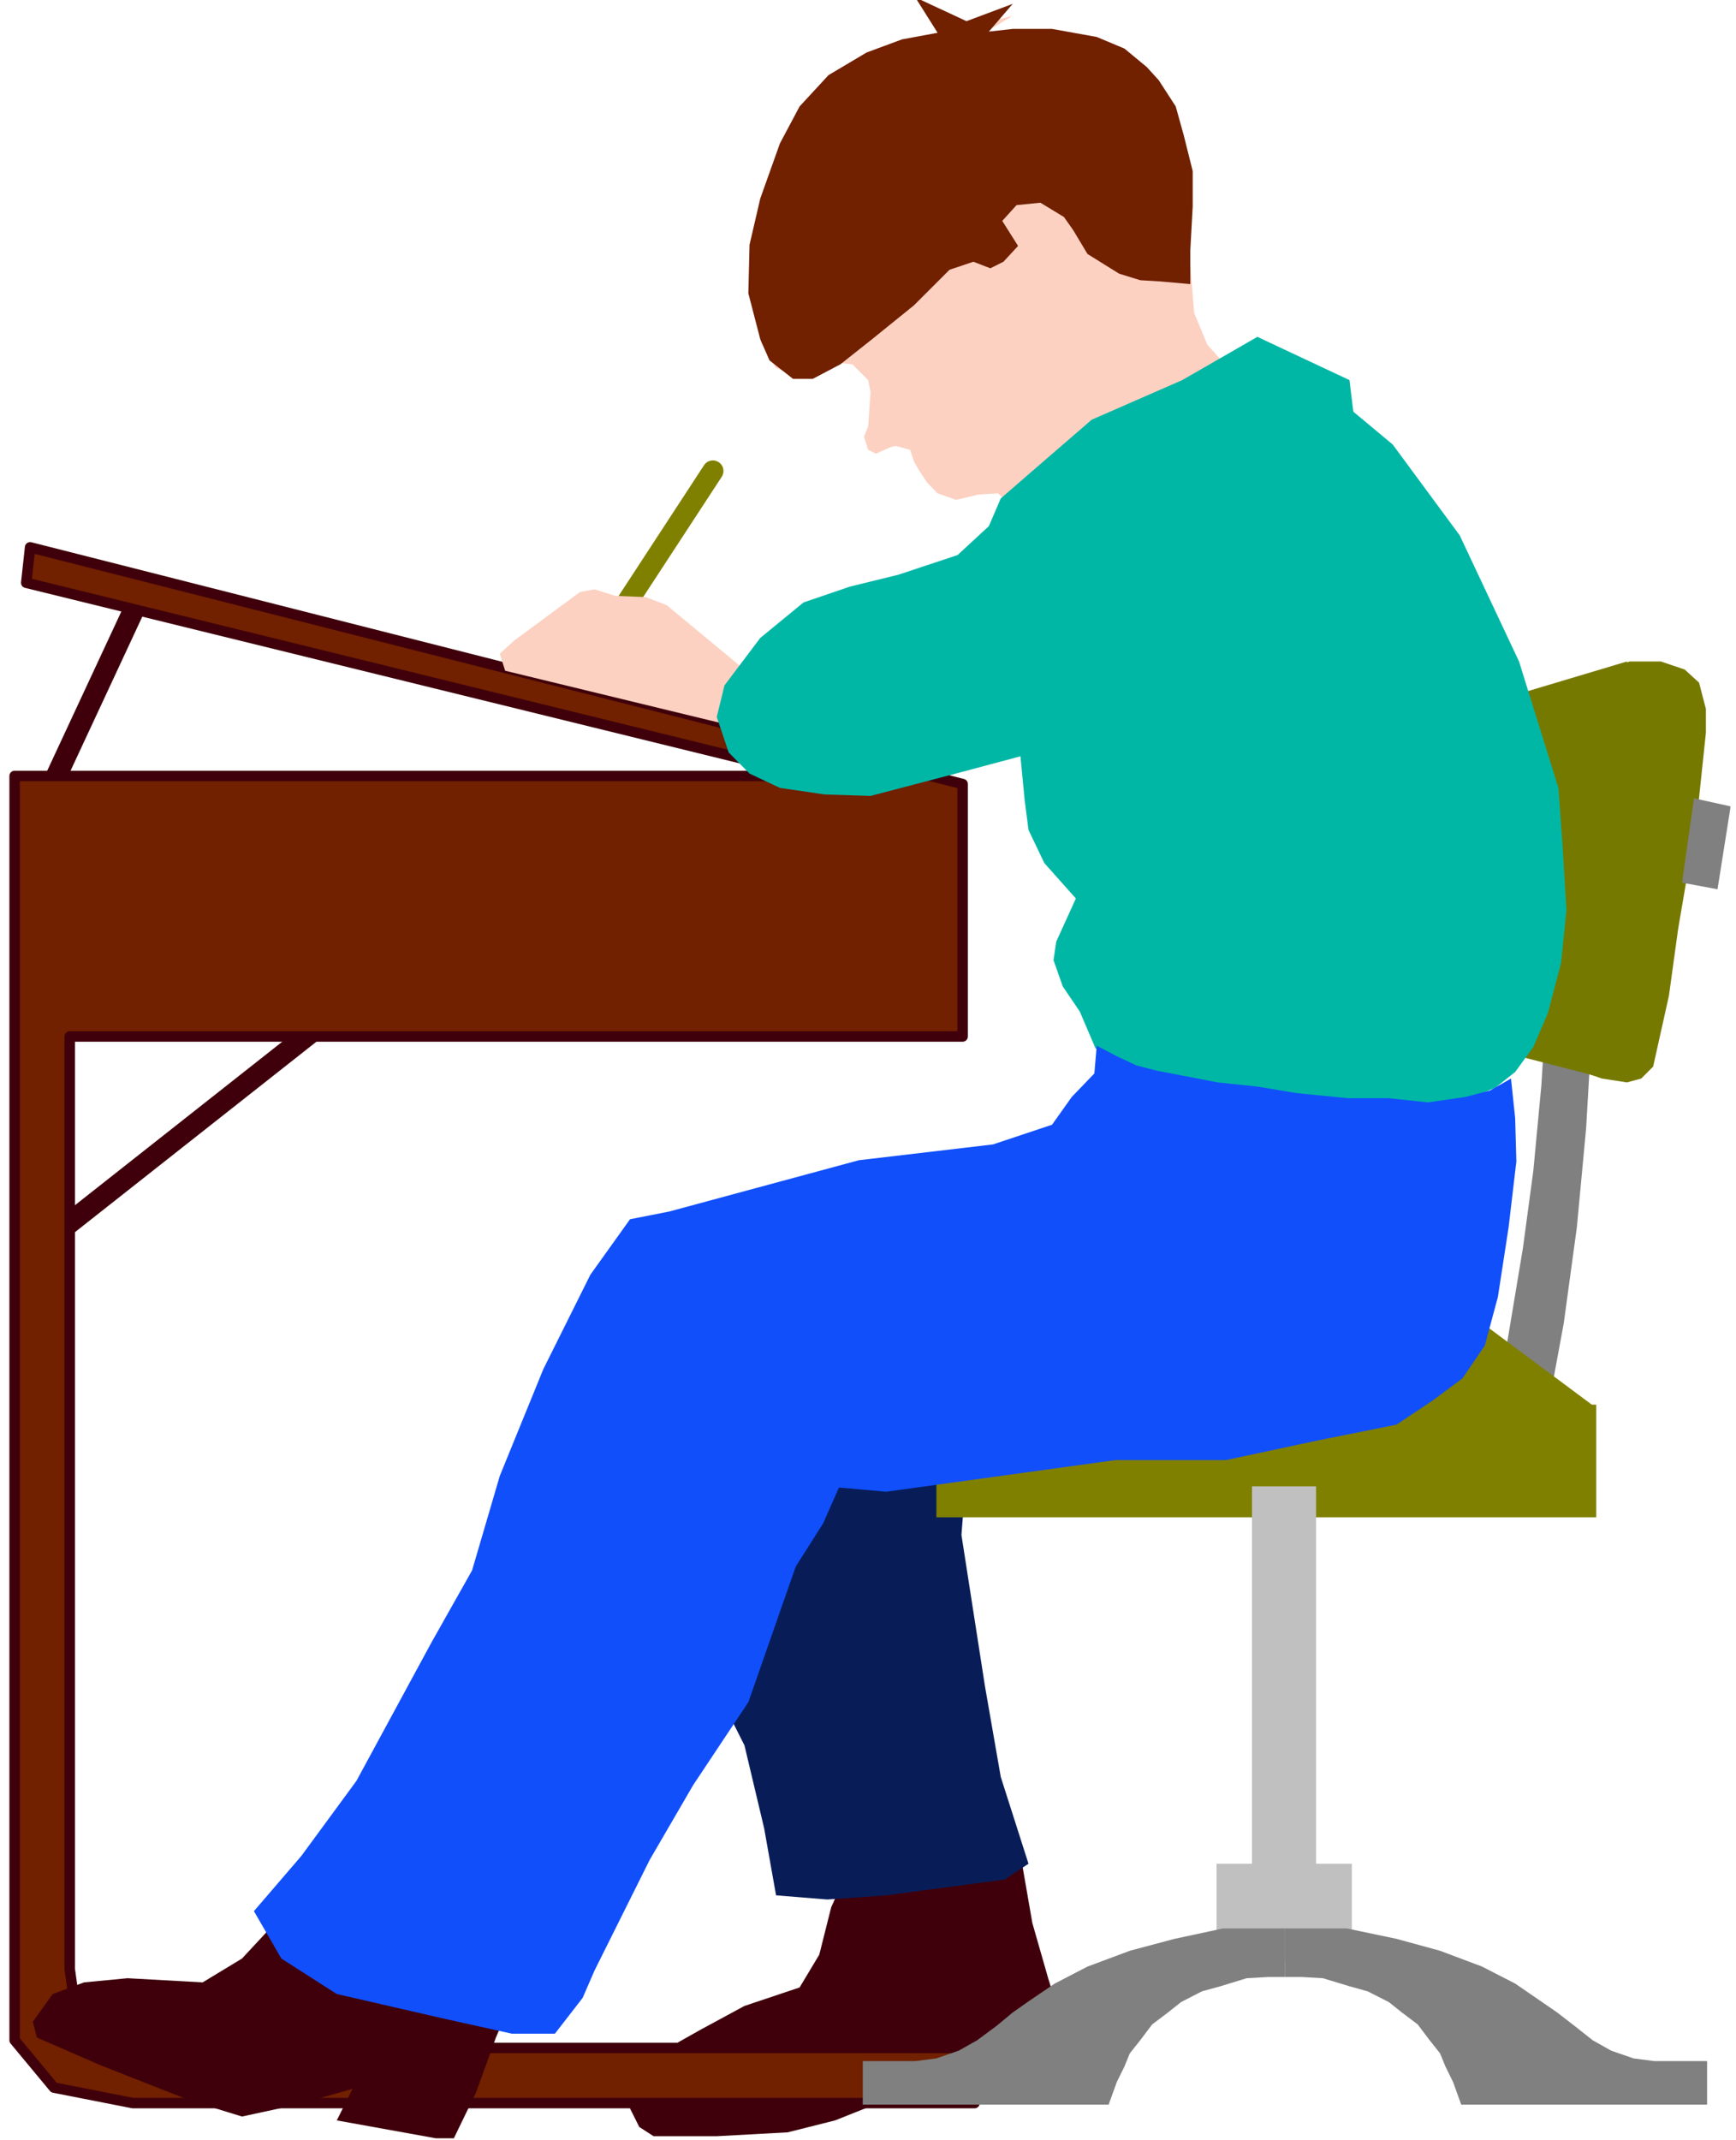 <?xml version="1.0" encoding="UTF-8" standalone="no"?>
<svg
   xmlns:ooo="http://xml.openoffice.org/svg/export"
   xmlns:dc="http://purl.org/dc/elements/1.1/"
   xmlns:cc="http://creativecommons.org/ns#"
   xmlns:rdf="http://www.w3.org/1999/02/22-rdf-syntax-ns#"
   xmlns:svg="http://www.w3.org/2000/svg"
   xmlns="http://www.w3.org/2000/svg"
   xmlns:sodipodi="http://sodipodi.sourceforge.net/DTD/sodipodi-0.dtd"
   xmlns:inkscape="http://www.inkscape.org/namespaces/inkscape"
   version="1.2"
   width="58.25mm"
   height="71.79mm"
   viewBox="0 0 5825 7179"
   preserveAspectRatio="xMidYMid"
   xml:space="preserve"
   id="svg126"
   sodipodi:docname="write.svg"
   style="fill-rule:evenodd;stroke-width:28.222;stroke-linejoin:round"
   inkscape:version="0.92.5 (2060ec1f9f, 2020-04-08)"><sodipodi:namedview
   pagecolor="#ffffff"
   bordercolor="#666666"
   borderopacity="1"
   objecttolerance="10"
   gridtolerance="10"
   guidetolerance="10"
   inkscape:pageopacity="0"
   inkscape:pageshadow="2"
   inkscape:window-width="664"
   inkscape:window-height="487"
   id="namedview128"
   showgrid="false"
   inkscape:zoom="0.2102413"
   inkscape:cx="110.09764"
   inkscape:cy="135.64724"
   inkscape:window-x="0"
   inkscape:window-y="0"
   inkscape:window-maximized="0"
   inkscape:current-layer="svg126" />
 <defs
   class="ClipPathGroup"
   id="defs8">
  <clipPath
   id="presentation_clip_path"
   clipPathUnits="userSpaceOnUse">
   <rect
   x="0"
   y="0"
   width="21000"
   height="29700"
   id="rect2" />
  </clipPath>
  <clipPath
   id="presentation_clip_path_shrink"
   clipPathUnits="userSpaceOnUse">
   <rect
   x="21"
   y="29"
   width="20958"
   height="29641"
   id="rect5" />
  </clipPath>
 </defs>
 <defs
   class="TextShapeIndex"
   id="defs12">
  <g
   ooo:slide="id1"
   ooo:id-list="id3"
   id="g10" />
 </defs>
 <defs
   class="EmbeddedBulletChars"
   id="defs44">
  <g
   id="bullet-char-template-57356"
   transform="matrix(4.8828125e-4,0,0,-4.8828125e-4,0,0)">
   <path
   d="M 580,1141 1163,571 580,0 -4,571 Z"
   id="path14"
   inkscape:connector-curvature="0" />
  </g>
  <g
   id="bullet-char-template-57354"
   transform="matrix(4.8828125e-4,0,0,-4.8828125e-4,0,0)">
   <path
   d="M 8,1128 H 1137 V 0 H 8 Z"
   id="path17"
   inkscape:connector-curvature="0" />
  </g>
  <g
   id="bullet-char-template-10146"
   transform="matrix(4.8828125e-4,0,0,-4.8828125e-4,0,0)">
   <path
   d="M 174,0 602,739 174,1481 1456,739 Z M 1358,739 309,1346 659,739 Z"
   id="path20"
   inkscape:connector-curvature="0" />
  </g>
  <g
   id="bullet-char-template-10132"
   transform="matrix(4.8828125e-4,0,0,-4.8828125e-4,0,0)">
   <path
   d="M 2015,739 1276,0 H 717 l 543,543 H 174 v 393 h 1086 l -543,545 h 557 z"
   id="path23"
   inkscape:connector-curvature="0" />
  </g>
  <g
   id="bullet-char-template-10007"
   transform="matrix(4.8828125e-4,0,0,-4.8828125e-4,0,0)">
   <path
   d="m 0,-2 c -7,16 -16,29 -25,39 l 381,530 c -94,256 -141,385 -141,387 0,25 13,38 40,38 9,0 21,-2 34,-5 21,4 42,12 65,25 l 27,-13 111,-251 280,301 64,-25 24,25 c 21,-10 41,-24 62,-43 C 886,937 835,863 770,784 769,783 710,716 594,584 L 774,223 c 0,-27 -21,-55 -63,-84 l 16,-20 C 717,90 699,76 672,76 641,76 570,178 457,381 L 164,-76 c -22,-34 -53,-51 -92,-51 -42,0 -63,17 -64,51 -7,9 -10,24 -10,44 0,9 1,19 2,30 z"
   id="path26"
   inkscape:connector-curvature="0" />
  </g>
  <g
   id="bullet-char-template-10004"
   transform="matrix(4.8828125e-4,0,0,-4.8828125e-4,0,0)">
   <path
   d="M 285,-33 C 182,-33 111,30 74,156 52,228 41,333 41,471 c 0,78 14,145 41,201 34,71 87,106 158,106 53,0 88,-31 106,-94 l 23,-176 c 8,-64 28,-97 59,-98 l 735,706 c 11,11 33,17 66,17 42,0 63,-15 63,-46 V 965 c 0,-36 -10,-64 -30,-84 L 442,47 C 390,-6 338,-33 285,-33 Z"
   id="path29"
   inkscape:connector-curvature="0" />
  </g>
  <g
   id="bullet-char-template-9679"
   transform="matrix(4.8828125e-4,0,0,-4.8828125e-4,0,0)">
   <path
   d="M 813,0 C 632,0 489,54 383,161 276,268 223,411 223,592 c 0,181 53,324 160,431 106,107 249,161 430,161 179,0 323,-54 432,-161 108,-107 162,-251 162,-431 0,-180 -54,-324 -162,-431 C 1136,54 992,0 813,0 Z"
   id="path32"
   inkscape:connector-curvature="0" />
  </g>
  <g
   id="bullet-char-template-8226"
   transform="matrix(4.8828125e-4,0,0,-4.8828125e-4,0,0)">
   <path
   d="m 346,457 c -73,0 -137,26 -191,78 -54,51 -81,114 -81,188 0,73 27,136 81,188 54,52 118,78 191,78 73,0 134,-26 185,-79 51,-51 77,-114 77,-187 0,-75 -25,-137 -76,-188 -50,-52 -112,-78 -186,-78 z"
   id="path35"
   inkscape:connector-curvature="0" />
  </g>
  <g
   id="bullet-char-template-8211"
   transform="matrix(4.8828125e-4,0,0,-4.8828125e-4,0,0)">
   <path
   d="M -4,459 H 1135 V 606 H -4 Z"
   id="path38"
   inkscape:connector-curvature="0" />
  </g>
  <g
   id="bullet-char-template-61548"
   transform="matrix(4.8828125e-4,0,0,-4.8828125e-4,0,0)">
   <path
   d="m 173,740 c 0,163 58,303 173,419 116,115 255,173 419,173 163,0 302,-58 418,-173 116,-116 174,-256 174,-419 0,-163 -58,-303 -174,-418 C 1067,206 928,148 765,148 601,148 462,206 346,322 231,437 173,577 173,740 Z"
   id="path41"
   inkscape:connector-curvature="0" />
  </g>
 </defs>
 <g
   id="g49"
   transform="translate(-7587,-11260)">
  <g
   id="id2"
   class="Master_Slide">
   <g
   id="bg-id2"
   class="Background" />
   <g
   id="bo-id2"
   class="BackgroundObjects" />
  </g>
 </g>
 <g
   class="SlideGroup"
   id="g124"
   transform="translate(-7587,-11260)">
  <g
   id="g122">
   <g
   id="container-id1">
    <g
   id="id1"
   class="Slide"
   clip-path="url(#presentation_clip_path)">
     <g
   class="Page"
   id="g118">
      <g
   class="Graphic"
   id="g116">
       <g
   id="id3">
        <rect
   class="BoundingBox"
   x="7587"
   y="11260"
   width="5825"
   height="7179"
   id="rect51"
   style="fill:none;stroke:none" />
        <defs
   id="defs56">
         <clipPath
   id="clip_path_1"
   clipPathUnits="userSpaceOnUse">
          <path
   d="m 7587,11260 h 5824 v 7178 H 7587 Z"
   id="path53"
   inkscape:connector-curvature="0" />
         </clipPath>
        </defs>
        <g
   clip-path="url(#clip_path_1)"
   id="g58" />
        <defs
   id="defs63">
         <clipPath
   id="clip_path_2"
   clipPathUnits="userSpaceOnUse">
          <path
   d="m 7600,11260 h 5793 v 7173 H 7600 Z"
   id="path60"
   inkscape:connector-curvature="0" />
         </clipPath>
        </defs>
        <g
   clip-path="url(#clip_path_2)"
   id="g111">
         <path
   d="m 10442,17512 556,-106 53,305 53,185 53,172 26,119 -92,67 -119,35 -133,31 h -106 l -26,-119 -185,119 -133,53 -159,40 -238,13 h -212 l -48,-31 -31,-62 26,-93 93,-105 119,-67 146,-79 185,-62 66,-110 40,-159 z"
   id="path65"
   inkscape:connector-curvature="0"
   style="fill:#3f000b;stroke:none" />
         <path
   d="m 9952,16851 133,264 66,278 40,225 172,14 198,-14 397,-53 80,-53 -93,-291 -53,-304 -79,-508 26,-331 -384,27 -516,331 z"
   id="path67"
   inkscape:connector-curvature="0"
   style="fill:#081d58;stroke:none" />
         <path
   d="m 8748,14631 -1007,794"
   id="path69"
   inkscape:connector-curvature="0"
   style="fill:none;stroke:#3f000b;stroke-width:71;stroke-linecap:round;stroke-linejoin:round" />
         <path
   d="m 8033,13312 -265,569"
   id="path71"
   inkscape:connector-curvature="0"
   style="fill:none;stroke:#3f000b;stroke-width:71;stroke-linecap:round;stroke-linejoin:round" />
         <path
   d="m 7675,13215 2639,648 H 7636 v 4241 l 132,159 265,52 h 2824 v -185 H 8059 l -212,-79 -26,-186 v -3128 h 2996 v -847 l -3129,-794 z"
   id="path73"
   inkscape:connector-curvature="0"
   style="fill:#712000;stroke:none" />
         <path
   d="m 7675,13215 2639,648 H 7636 v 4241 l 132,159 265,52 h 2824 v -185 H 8059 l -212,-79 -26,-186 v -3128 h 2996 v -847 l -3129,-794 z"
   id="path75"
   inkscape:connector-curvature="0"
   style="fill:none;stroke:#3f000b;stroke-width:35;stroke-linecap:round;stroke-linejoin:round" />
         <path
   d="m 12927,14737 -18,309 -31,331 -44,322 -31,168 -57,317 -150,-220 48,-199 53,-318 35,-260 27,-287 18,-295 z"
   id="path77"
   inkscape:connector-curvature="0"
   style="fill:#808080;stroke:none" />
         <path
   d="m 13046,13479 -428,128 -62,31 -84,89 -13,57 -9,119 -13,199 -31,300 -13,97 -9,92 13,67 27,57 35,22 53,22 428,110 z"
   id="path79"
   inkscape:connector-curvature="0"
   style="fill:#767900;stroke:none" />
         <path
   d="m 13288,13550 -48,-44 -80,-27 h -105 l -71,23 -35,66 -22,159 -53,344 -40,282 -27,238 -17,159 17,44 53,49 102,35 84,13 48,-13 40,-40 53,-238 31,-225 62,-362 31,-295 v -80 z"
   id="path81"
   inkscape:connector-curvature="0"
   style="fill:#767900;stroke:none" />
         <path
   d="m 10729,15972 h 2214 v 378 h -2214 z"
   id="path83"
   inkscape:connector-curvature="0"
   style="fill:#808000;stroke:none" />
         <path
   d="m 12935,15977 -410,-305 h -1681 l -124,309 z"
   id="path85"
   inkscape:connector-curvature="0"
   style="fill:#808000;stroke:none" />
         <path
   d="m 13271,13938 123,27 -44,278 -119,-22 z"
   id="path87"
   inkscape:connector-curvature="0"
   style="fill:#808080;stroke:none" />
         <path
   d="m 11788,16246 h 215 v 1292 h -215 z"
   id="path89"
   inkscape:connector-curvature="0"
   style="fill:#c0c0c0;stroke:none" />
         <path
   d="m 11669,17512 h 454 v 326 h -454 z"
   id="path91"
   inkscape:connector-curvature="0"
   style="fill:#c0c0c0;stroke:none" />
         <path
   d="m 12106,17729 167,35 146,40 141,53 111,57 83,57 58,40 57,44 62,49 62,35 75,26 70,9 h 67 110 v 146 h -825 l -27,-75 -26,-53 -18,-44 -35,-44 -40,-53 -53,-40 -44,-35 -71,-36 -61,-17 -89,-27 -70,-4 h -58 v -163 h 75 z"
   id="path93"
   inkscape:connector-curvature="0"
   style="fill:#808080;stroke:none" />
         <path
   d="m 11691,17729 -163,35 -150,40 -142,53 -110,57 -84,57 -57,40 -53,44 -66,49 -62,35 -75,26 -71,9 h -66 -110 v 146 h 825 l 27,-75 26,-53 18,-44 35,-44 40,-53 53,-40 44,-35 70,-36 62,-17 88,-27 71,-4 h 57 v -163 h -75 z"
   id="path95"
   inkscape:connector-curvature="0"
   style="fill:#808080;stroke:none" />
         <path
   d="m 9564,13475 415,-635"
   id="path97"
   inkscape:connector-curvature="0"
   style="fill:none;stroke:#808000;stroke-width:71;stroke-linecap:round;stroke-linejoin:round" />
         <path
   d="m 10111,13528 -287,-238 -70,-27 -102,-4 -70,-22 -49,9 -221,163 -48,44 18,57 767,186 z"
   id="path99"
   inkscape:connector-curvature="0"
   style="fill:#fcd1c1;stroke:none" />
         <path
   d="m 11744,12535 -106,-119 -44,-106 -13,-159 -14,-163 -13,-181 -13,-132 -79,-146 -133,-110 -207,-49 -225,-4 88,-53 -155,40 -132,-62 62,79 -115,22 -119,53 -150,84 -115,133 -57,127 -53,177 -35,181 8,123 18,142 49,83 66,23 92,-23 53,-17 45,4 53,53 8,40 -8,115 -14,35 14,44 26,13 49,-22 17,-4 49,13 13,40 18,31 26,39 35,36 62,22 75,-18 66,-4 40,39 13,27 z"
   id="path101"
   inkscape:connector-curvature="0"
   style="fill:#fcd1c1;stroke:none" />
         <path
   d="m 8571,17645 -172,185 -132,80 -252,-14 -146,14 -105,39 -67,93 14,53 211,92 305,120 172,53 185,-40 186,-53 -53,106 388,70 79,-163 67,-185 79,-185 z"
   id="path103"
   inkscape:connector-curvature="0"
   style="fill:#3f000b;stroke:none" />
         <path
   d="m 11806,12390 -252,145 -304,133 -199,172 -106,92 -40,93 -105,97 -199,66 -163,40 -155,53 -145,119 -120,159 -26,106 40,119 70,71 102,48 150,22 154,5 305,-80 198,-53 14,146 13,101 53,111 106,119 -66,145 -9,62 31,88 57,84 53,124 106,57 185,44 177,31 260,31 260,22 159,-4 128,-22 66,-27 67,-53 61,-84 49,-114 44,-168 18,-177 -13,-216 -14,-194 -132,-424 -199,-423 -225,-305 -132,-110 -13,-106 z"
   id="path105"
   inkscape:connector-curvature="0"
   style="fill:#00b7a5;stroke:none" />
         <path
   d="m 8439,17671 92,159 186,119 348,80 239,53 h 145 l 93,-120 40,-92 185,-371 146,-251 185,-278 159,-455 92,-145 53,-120 159,14 384,-53 384,-53 h 371 l 309,-66 264,-53 120,-80 101,-75 75,-110 44,-163 36,-234 26,-221 -4,-145 -14,-133 -70,40 -84,22 -124,18 -132,-14 h -137 l -172,-17 -132,-22 -133,-14 -114,-22 -89,-17 -70,-18 -66,-31 -67,-35 -8,93 -76,79 -66,93 -198,66 -450,53 -636,172 -132,26 -133,186 -158,317 -146,358 -93,317 -137,243 -251,463 -185,252 z"
   id="path107"
   inkscape:connector-curvature="0"
   style="fill:#114ffb;stroke:none" />
         <path
   d="m 10407,12482 106,-84 141,-114 119,-119 80,-27 57,22 44,-22 49,-53 -53,-84 48,-53 80,-8 79,48 31,44 48,80 106,66 71,22 66,4 102,9 v -115 l 8,-145 v -119 l -30,-120 -27,-97 -57,-88 -40,-44 -75,-62 -93,-39 -150,-27 h -132 l -80,9 80,-93 -155,58 -172,-80 75,119 -119,22 -119,44 -128,76 -97,105 -66,124 -66,185 -36,155 -4,163 40,154 31,71 79,62 h 66 z"
   id="path109"
   inkscape:connector-curvature="0"
   style="fill:#712000;stroke:none" />
        </g>
        <g
   clip-path="url(#clip_path_1)"
   id="g113" />
       </g>
      </g>
     </g>
    </g>
   </g>
  </g>
 </g>
</svg>